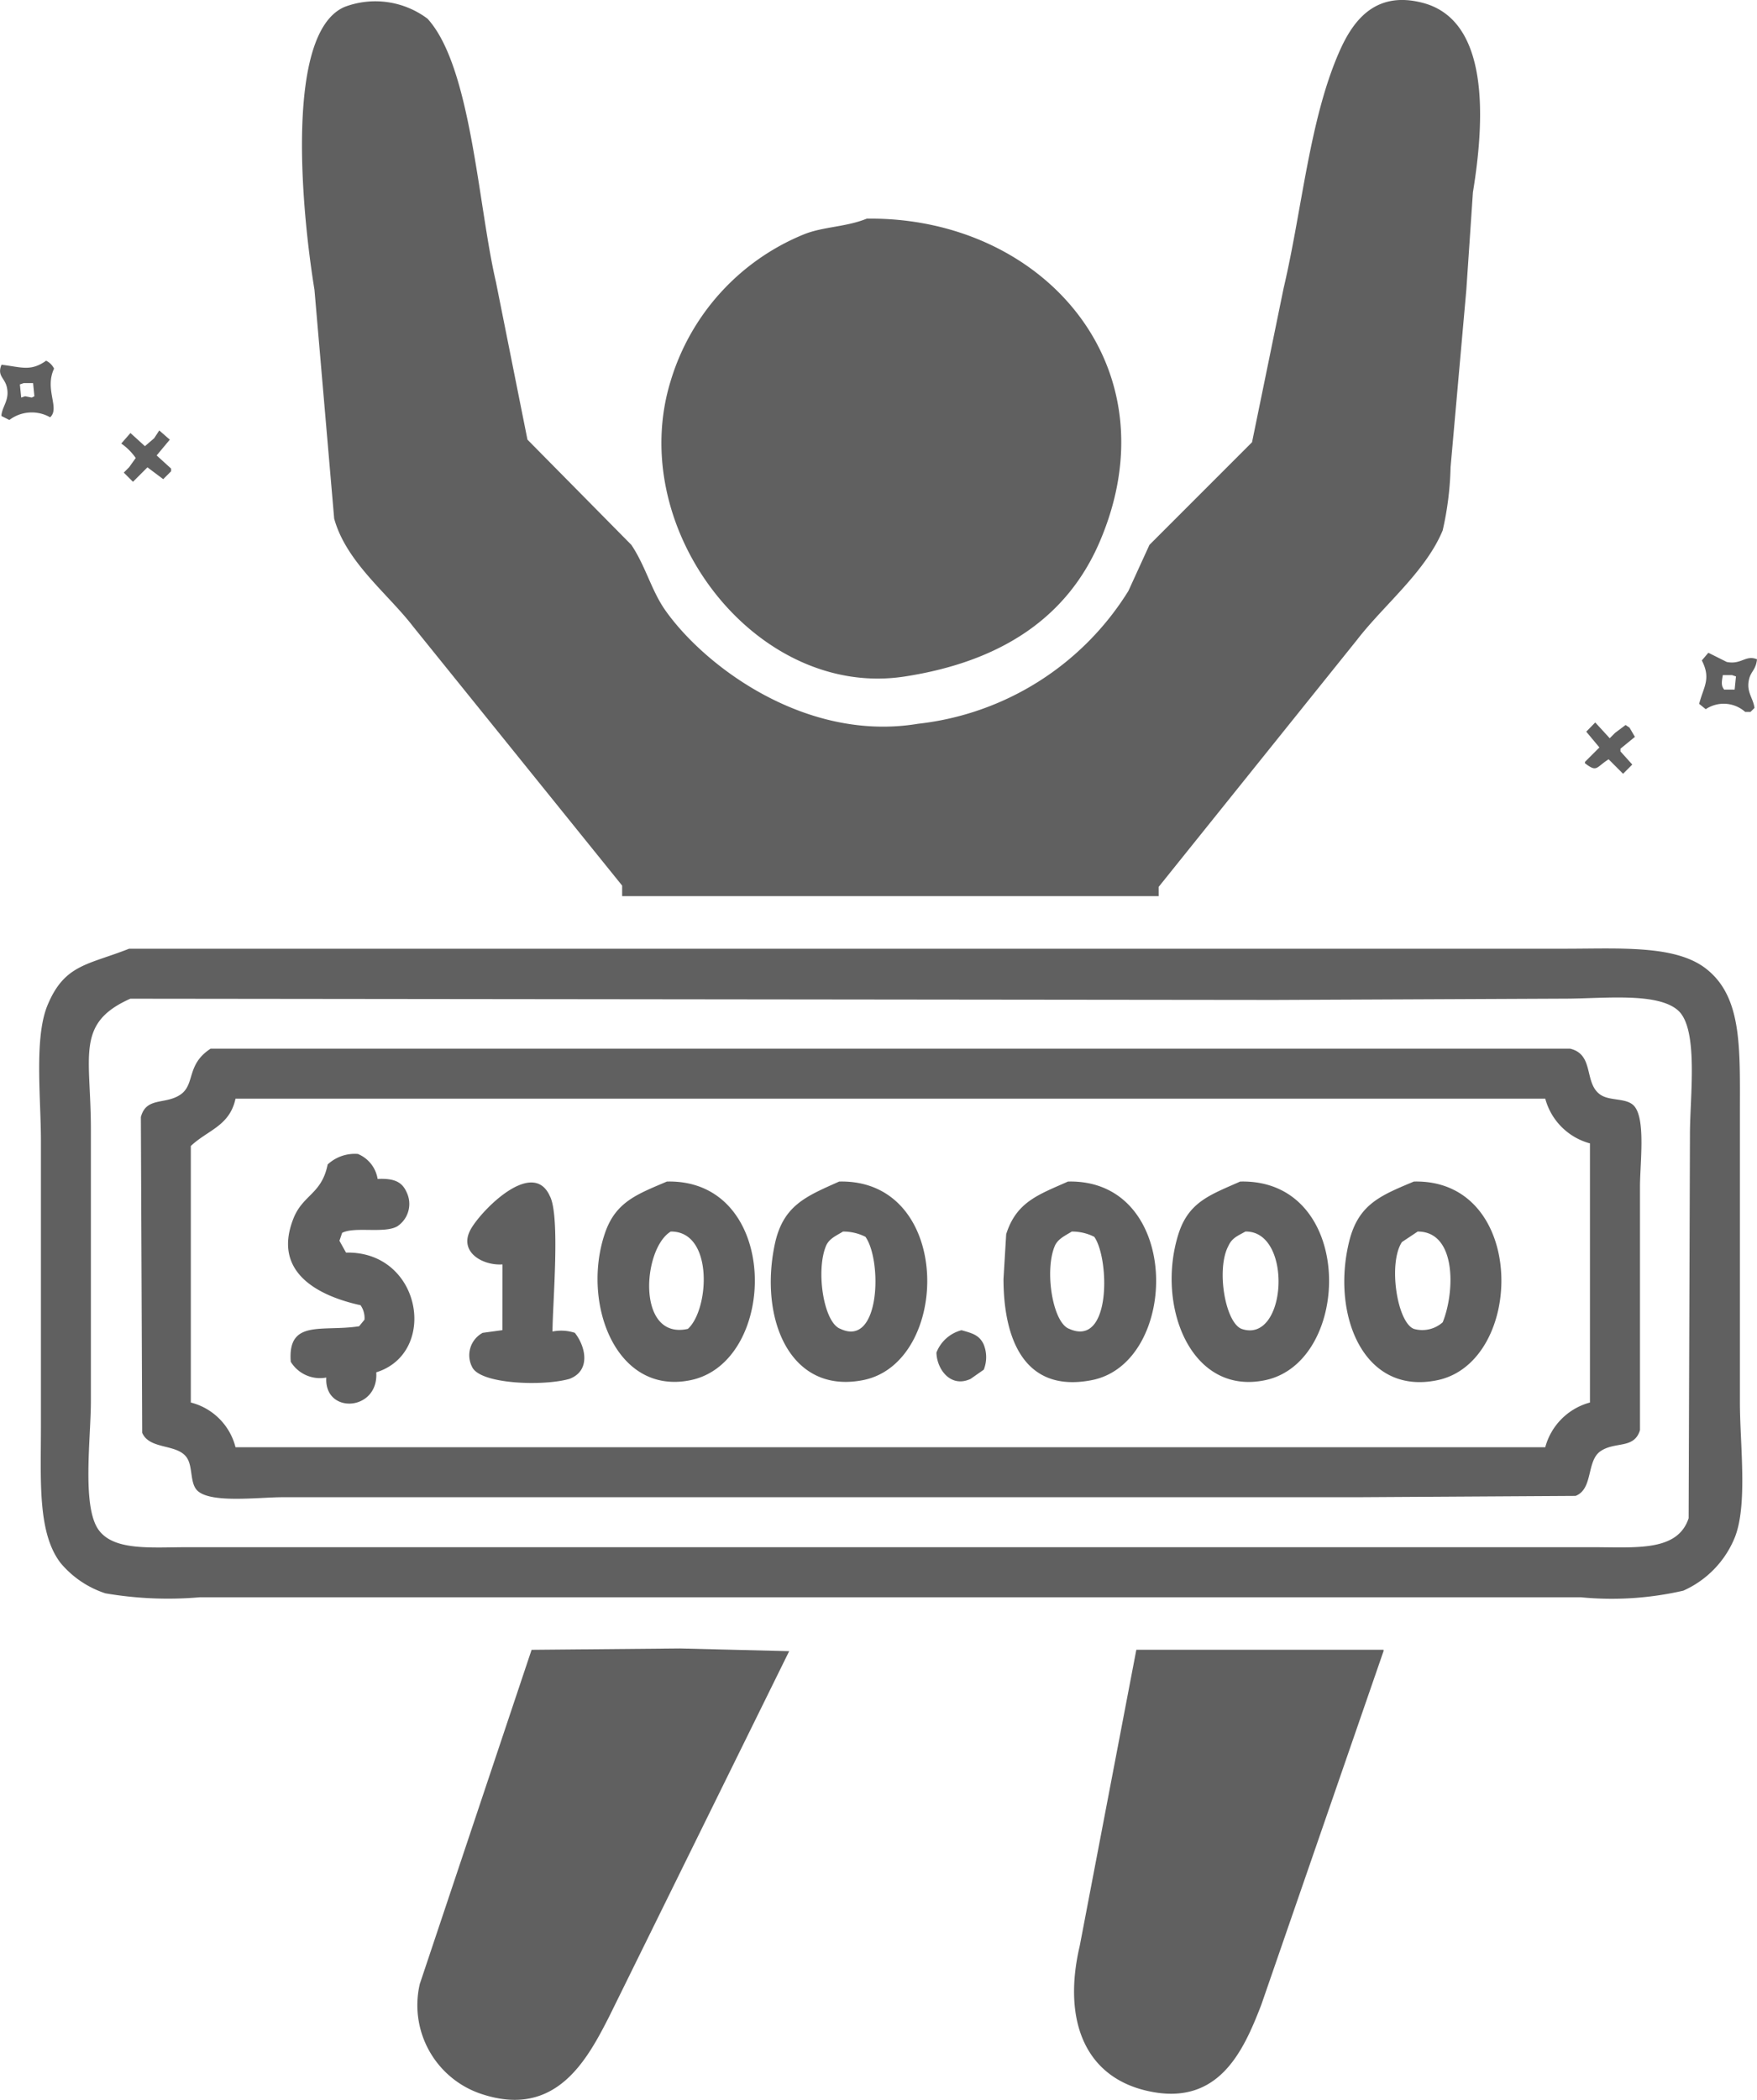 <svg xmlns="http://www.w3.org/2000/svg" width="65.479" height="78.231" viewBox="0 0 65.479 78.231">
    <path id="prefix__winner" d="M166.064 194.172h-19.995v-.392l-7.792-9.654c-.937-1.22-2.492-2.394-2.94-4.019l-.735-8.527c-.479-2.938-1.114-9.586 1.127-10.537a3.24 3.24 0 0 1 3.087.441c1.631 1.786 1.88 6.938 2.548 9.8l1.176 5.881 3.872 3.921c.532.791.747 1.706 1.274 2.45 1.485 2.095 5.243 4.906 9.409 4.215a10.6 10.6 0 0 0 7.841-4.95l.784-1.715 3.823-3.823 1.176-5.734c.694-2.956.958-6.236 2.058-8.772.477-1.1 1.291-2.35 3.136-1.862 2.466.651 2.318 4.278 1.862 7.057l-.245 3.627-.588 6.616a11.668 11.668 0 0 1-.294 2.352c-.634 1.536-2.2 2.79-3.185 4.068l-7.4 9.213zm-10.88-25.239c6.546-.085 11.5 5.5 8.674 12.056-1.222 2.833-3.7 4.45-7.253 5-5.537.856-10.444-5.489-8.723-11.027a8.557 8.557 0 0 1 4.95-5.44c.718-.294 1.575-.273 2.353-.589zm-30.58 5.293a.641.641 0 0 1 .294.294c-.367.776.229 1.475-.147 1.813a1.383 1.383 0 0 0-1.519.1l-.294-.147v-.049c.051-.349.306-.558.2-1.029-.083-.355-.369-.413-.2-.833.732.084 1.082.265 1.662-.149zm-.833.833l-.147.049.049.49.147-.049.245.049.1-.049-.049-.49zm5.048 1.764l.392.343-.49.588.539.49v.1l-.294.294-.588-.441-.539.539-.343-.343.2-.2.245-.343a2.141 2.141 0 0 0-.539-.539l.343-.392.539.49.343-.294zm57.73 8.282l.686.343c.544.11.7-.273 1.127-.1-.042.394-.225.447-.294.735-.116.486.151.693.2 1.078l-.147.147h-.2a1.206 1.206 0 0 0-1.47-.1l-.245-.2c.171-.652.45-.93.1-1.617zm.539.833c-.036.232-.076.379.049.539h.392l.049-.49-.147-.049zm-4.754 1.764l.539.588.2-.2.392-.294.147.1.2.343-.539.441v.1l.441.49-.343.343-.539-.539c-.473.3-.425.5-.882.147v-.049l.539-.539-.49-.588zm-54.643 8.429h53.516c2.05 0 4.1-.145 5.244.735 1.362 1.05 1.274 2.94 1.274 5.391v10.782c0 1.555.3 3.835-.2 5.048a3.684 3.684 0 0 1-1.911 1.96 11.928 11.928 0 0 1-3.823.245h-51.453a13.821 13.821 0 0 1-3.529-.147 3.66 3.66 0 0 1-1.666-1.127c-.866-1.12-.735-3.074-.735-5.1v-10.631c0-1.607-.256-3.836.245-5.048.633-1.53 1.501-1.5 3.039-2.107zm.049 1.862c-2.053.913-1.47 2.121-1.47 4.852v10.145c0 1.388-.344 3.935.294 4.8.577.784 1.971.637 3.332.637h52.291c1.669 0 3.211.175 3.627-1.078l.049-14.31c0-1.4.33-3.917-.441-4.607s-2.8-.441-4.215-.441l-10.831.049zm2.989 1.862H181.4c.913.221.5 1.287 1.127 1.715.368.252 1 .1 1.274.441.413.515.2 2.128.2 2.989v9.066c-.217.715-.923.411-1.47.784-.532.363-.265 1.407-.931 1.666l-8.135.049h-40.04c-.917 0-2.689.235-3.185-.245-.288-.278-.162-.881-.392-1.225-.358-.535-1.39-.288-1.666-.931l-.049-11.762c.2-.76.906-.452 1.47-.833s.212-1.118 1.127-1.713zm.931 1.862c-.22 1.025-1.039 1.168-1.666 1.764v9.556a2.3 2.3 0 0 1 1.666 1.666h48.811a2.358 2.358 0 0 1 1.666-1.666v-9.654a2.359 2.359 0 0 1-1.666-1.666zm3.382 10.39a1.278 1.278 0 0 1-1.323-.588c-.124-1.6 1.172-1.107 2.548-1.323l.2-.245a.837.837 0 0 0-.147-.539c-1.52-.333-3.311-1.195-2.5-3.234.354-.89 1.051-.9 1.274-2.009a1.485 1.485 0 0 1 1.127-.392 1.214 1.214 0 0 1 .735.931c.6-.028.906.1 1.078.49a1 1 0 0 1-.343 1.274c-.475.279-1.6 0-2.058.245l-.1.294.245.441c2.819-.062 3.449 3.737 1.127 4.46.095 1.457-1.943 1.577-1.862.196zm6.567-4.215c-.742.048-1.586-.45-1.225-1.225.274-.623 2.325-2.8 2.989-1.323.393.73.107 3.96.1 5.048a1.64 1.64 0 0 1 .833.049c.414.526.594 1.415-.2 1.715-.956.278-3.324.205-3.627-.441a.948.948 0 0 1 .392-1.274l.735-.1zm6.126-3.087c4.254-.1 4.175 6.722.882 7.4-2.8.576-4.075-2.906-3.185-5.489.399-1.155 1.193-1.437 2.303-1.91zm6.42 0c4.265-.1 4.178 6.762.882 7.4-2.72.527-3.86-2.288-3.283-5.048.306-1.463 1.16-1.796 2.401-2.351zm8.527 0c4.277-.1 4.175 6.762.882 7.4-2.525.489-3.283-1.565-3.283-3.774l.1-1.666c.381-1.198 1.189-1.465 2.302-1.959zm6.42 0c4.3-.1 4.2 6.715.931 7.4-2.779.582-4.071-2.782-3.234-5.44.38-1.206 1.191-1.465 2.301-1.959zm6.469 0c4.236-.1 4.156 6.713.882 7.4-2.786.584-3.966-2.486-3.283-5.195.345-1.366 1.175-1.689 2.402-2.204zm-27.689 1.862c-1.057.633-1.292 4.056.637 3.627.8-.723.963-3.639-.636-3.626zm6.42 0c-.246.152-.522.261-.637.539-.383.924-.087 2.863.539 3.087 1.487.706 1.559-2.551.931-3.43a1.838 1.838 0 0 0-.835-.195zm8.527 0c-.24.149-.523.271-.637.539-.389.919-.079 2.865.539 3.087 1.578.706 1.5-2.635.931-3.43a1.838 1.838 0 0 0-.832-.195zm6.469 0c-.284.161-.5.234-.637.539-.455.849-.124 2.841.49 3.087 1.692.588 1.929-3.653.149-3.625zm6.42 0l-.588.392c-.518.78-.187 2.982.441 3.234a1.144 1.144 0 0 0 1.078-.245c.459-1.131.517-3.38-.93-3.38zm-17.005 3.676c.407.113.672.182.833.539a1.265 1.265 0 0 1 0 .931l-.49.343c-.747.352-1.264-.367-1.274-.98a1.372 1.372 0 0 1 .931-.832zM148.226 222.2l4.068.1-6.714 13.624c-.818 1.6-1.97 3.765-4.7 2.891a3.484 3.484 0 0 1-2.352-4.117l4.166-12.448zm17.005.049h9.213v.049l-4.558 13.183c-.66 1.7-1.59 3.846-4.313 3.185-2.321-.563-3.081-2.71-2.45-5.391z" transform="translate(-122.883 -160.787)" style="fill:#606060;fill-rule:evenodd"/>
</svg>
